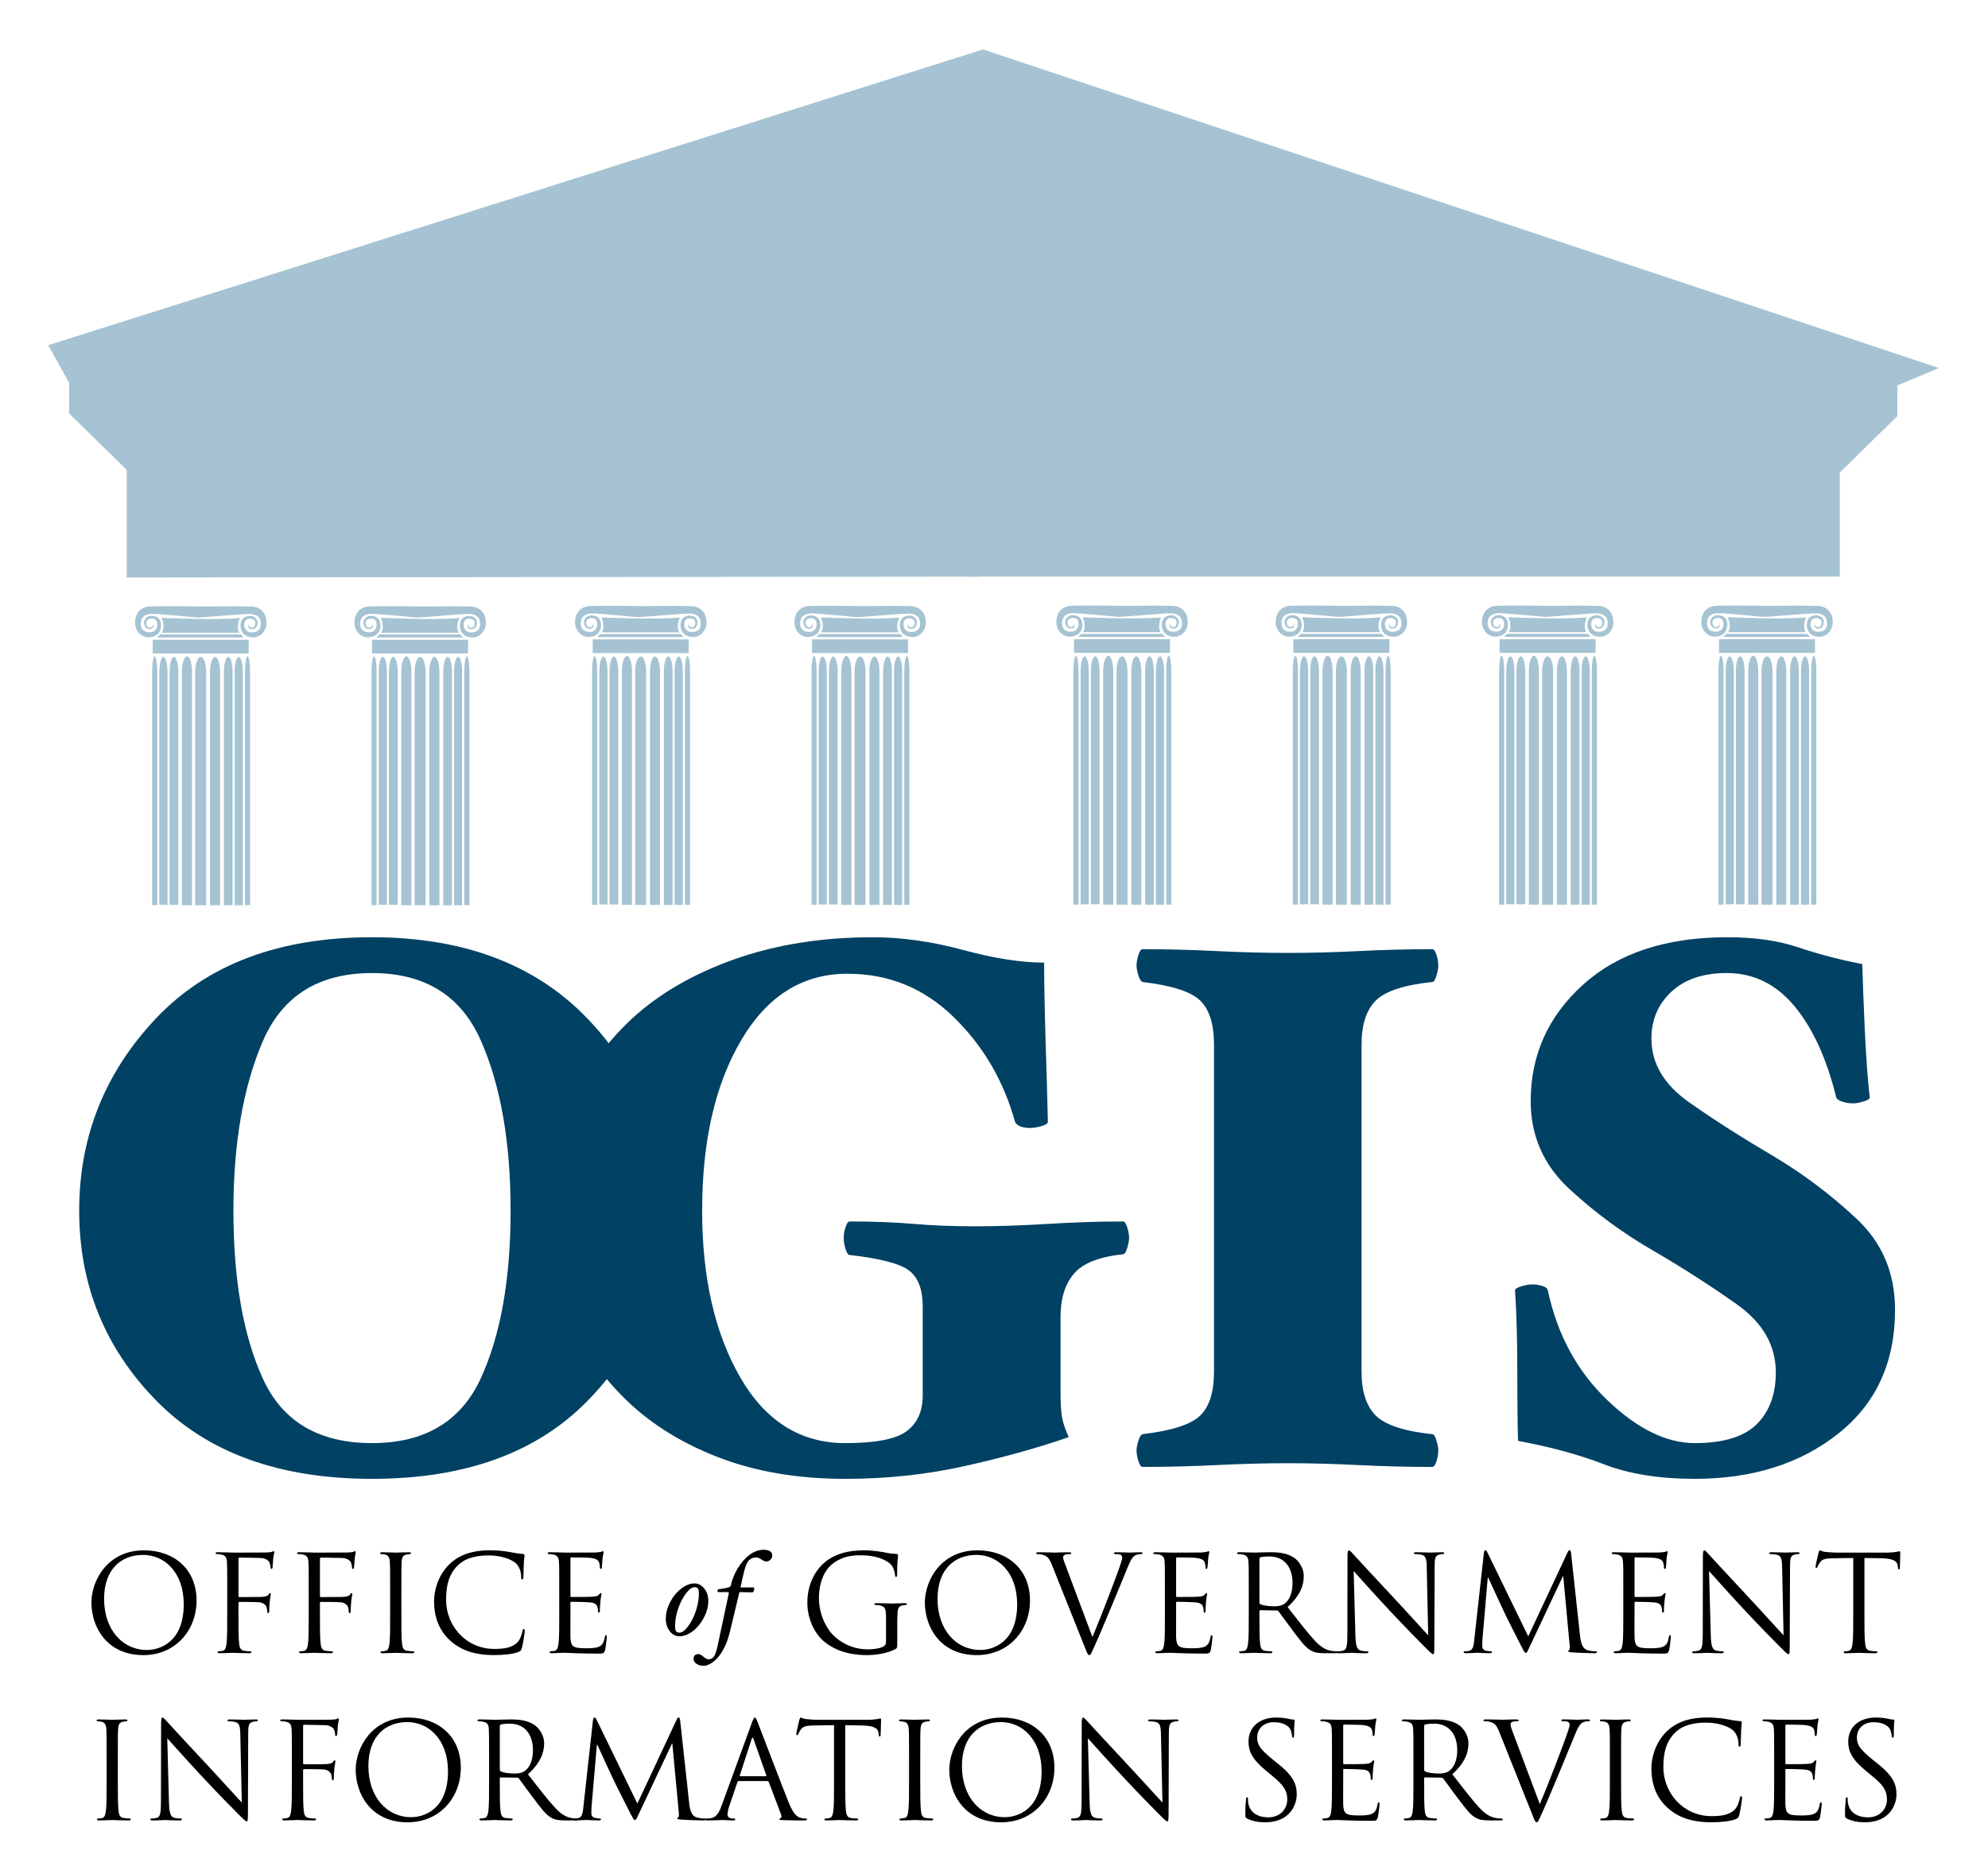 <?xml version="1.0" ?>
<svg viewBox="0 0 410.11 385.88" xmlns="http://www.w3.org/2000/svg" xml:space="preserve">
	<defs>
		<clipPath id="a">
			<path d="M159.71 310.19H452.3V584.6H159.71z"/>
		</clipPath>
	</defs>
	<g clip-path="url(#a)" transform="matrix(1.333 0 0 -1.333 -202.94 789.47)">
		<path fill="#a5c3d2" d="M214.35 452.14v36.25c0 1.125.331 2.257.792 2.257.466 0 .763-1.221.763-2.257v-36.25zm2.06-.01v36.175c0 1.133.361 2.263.87 2.263.504 0 .831-1.222.831-2.263V452.13zm2.28 0v36.175c0 1.133.333 2.263.799 2.263.461 0 .758-1.222.758-2.263V452.13zm2.15 0v36.175c0 1.133.288 2.263.691 2.263s.658-1.222.658-2.263V452.13zm1.67 0v36.175c0 1.133.263 2.263.644 2.263.374 0 .614-1.222.614-2.263V452.13zm1.59.02v36.245c0 1.125.167 2.258.404 2.258.235 0 .384-1.225.384-2.258V452.15zm-10.31.05v36.12c0 1.129-.288 2.254-.69 2.254-.404 0-.664-1.222-.664-2.254V452.2zm-1.67 0v36.117c0 1.132-.263 2.257-.644 2.257-.374 0-.619-1.222-.619-2.257V452.2zm-1.59-.06v36.25c0 1.125-.167 2.257-.404 2.257-.235 0-.384-1.221-.384-2.257v-36.25zm14.15 38.97h-14.857v2.114h14.857zm-14.18 2.47.47.472h12.509l.413-.472zm.68 3.05s7.898-.411 12.157-.032c0 0-.65-1.201-.121-2.289h-11.979s.61.792-.057 2.321"/>
		<path fill="#a5c3d2" d="M216.95 496.67c-.692 0-6.227.603-7.284.571-1.057-.028-1.687-.528-1.687-1.525 0-.836.409-1.338 1.407-1.338 1.001 0 1.235.927 1.13 1.427-.101.5-.379.733-.921.705-.545-.03-.808-.354-.78-.765.029-.41.235-.646.602-.646.37 0 .585.56.455.793-.13.235.458-.998-.455-1.012-.91-.015-.91.794-.938 1.055-.029.267.35 1.029 1.187 1 .836-.03 1.441-.484 1.456-1.397.014-.907-.413-1.813-1.793-1.925-1.201-.1-2.201.922-2.229 2.192-.034 1.303.672 2.511 2.317 2.582 1.648.075 7.533 0 7.533 0zm0 0c.687 0 6.862.582 7.914.553 1.057-.03 1.693-.526 1.693-1.528 0-.833-.415-1.333-1.413-1.333-.995 0-1.23.922-1.131 1.422.102.5.385.735.927.706.543-.028.809-.354.775-.763-.029-.411-.232-.648-.6-.648-.367 0-.587.559-.452.794.13.235-.457-.997.452-1.011.913-.016.913.792.941 1.057.029.262-.356 1.025-1.192.997-.836-.029-1.436-.486-1.45-1.394-.015-.913.407-1.817 1.792-1.929 1.201-.096 2.199.922 2.23 2.191.027 1.302-.673 2.511-2.321 2.586-1.644.071-8.165 0-8.165 0zm31.54-44.47v36.248c0 1.125.331 2.258.794 2.258.459 0 .758-1.22.758-2.258V452.2zm2.05-.01v36.178c0 1.133.366 2.261.872 2.261.509 0 .833-1.22.833-2.261V452.19zm2.29 0v36.178c0 1.133.331 2.261.794 2.261.466 0 .758-1.22.758-2.261V452.19zm2.15 0v36.178c0 1.133.288 2.261.687 2.261.406 0 .666-1.22.666-2.261V452.19zm1.67 0v36.178c0 1.133.271 2.261.644 2.261.381 0 .62-1.22.62-2.261V452.19zm1.59.01v36.247c0 1.125.167 2.257.402 2.257.239 0 .388-1.224.388-2.257V452.2zm-10.31.05v36.121c0 1.128-.285 2.253-.687 2.253-.406 0-.666-1.22-.666-2.253V452.25zm-1.67 0v36.118c0 1.131-.27 2.256-.644 2.256-.381 0-.619-1.22-.619-2.256V452.25zm-1.59-.05v36.248c0 1.125-.171 2.258-.406 2.258s-.388-1.22-.388-2.258V452.2zm14.15 38.97h-14.856v2.114h14.856zm-14.18 2.47.473.468h12.508l.409-.468zm.67 3.05s7.902-.411 12.159-.029c0 0-.645-1.202-.114-2.29h-11.981s.609.794-.064 2.319"/>
		<path fill="#a5c3d2" d="M251.09 496.73c-.694 0-6.222.605-7.279.573-1.057-.028-1.687-.529-1.687-1.525 0-.838.406-1.339 1.406-1.339s1.231.928 1.128 1.426c-.099.502-.384.735-.922.703-.548-.028-.811-.351-.775-.762.028-.411.227-.646.598-.646.366 0 .587.561.452.792-.129.233.462-.998-.452-1.012-.912-.015-.912.792-.94 1.057-.029.263.356 1.028 1.192.998.833-.03 1.435-.484 1.449-1.395.021-.911-.409-1.814-1.79-1.928-1.196-.097-2.204.921-2.232 2.193-.029 1.301.68 2.513 2.321 2.584 1.644.073 7.535 0 7.535 0zm0 0c.69 0 6.862.584 7.919.553 1.058-.03 1.684-.528 1.684-1.526 0-.837-.406-1.334-1.406-1.334s-1.235.922-1.128 1.422c.099.5.377.732.922.703.541-.028.808-.35.779-.763-.032-.411-.238-.644-.601-.644-.371 0-.588.557-.456.793.132.235-.459-1 .456-1.014.907-.014.907.792.936 1.057.032.264-.353 1.029-1.186.997-.836-.029-1.438-.483-1.452-1.394-.021-.909.41-1.815 1.787-1.929 1.203-.096 2.207.924 2.235 2.194.029 1.301-.68 2.51-2.32 2.583-1.645.071-8.165 0-8.165 0zm31.35-44.53v36.248c0 1.125.331 2.258.79 2.258.466 0 .765-1.22.765-2.258V452.2zm2.05-.01v36.178c0 1.133.363 2.261.872 2.261.502 0 .829-1.22.829-2.261V452.19zm2.3 0v36.178c0 1.133.327 2.261.794 2.261.463 0 .758-1.22.758-2.261V452.19zm2.13 0v36.178c0 1.133.288 2.261.691 2.261.405 0 .658-1.22.658-2.261V452.19zm1.68 0v36.178c0 1.133.27 2.261.644 2.261s.62-1.22.62-2.261V452.19zm1.59.01v36.247c0 1.125.167 2.257.402 2.257s.385-1.224.385-2.257V452.2zm-10.31.05v36.121c0 1.128-.288 2.253-.69 2.253-.403 0-.659-1.22-.659-2.253V452.25zm-1.68 0v36.118c0 1.131-.263 2.256-.644 2.256-.374 0-.616-1.22-.616-2.256V452.25zm-1.58-.05v36.248c0 1.125-.164 2.258-.402 2.258-.235 0-.385-1.22-.385-2.258V452.2zm14.15 38.97h-14.856v2.114h14.856zm-14.18 2.47.477.468h12.504l.413-.468zm.68 3.05s7.898-.411 12.155-.029c0 0-.648-1.202-.121-2.29h-11.977s.609.794-.057 2.319"/>
		<path fill="#a5c3d2" d="M285.04 496.73c-.694 0-6.229.605-7.286.573-1.057-.028-1.687-.529-1.687-1.525 0-.838.416-1.339 1.409-1.339 1.001 0 1.235.928 1.129 1.426-.1.502-.378.735-.922.703-.545-.028-.808-.351-.78-.762.029-.411.235-.646.602-.646.37 0 .591.561.455.792-.128.233.46-.998-.455-1.012-.908-.015-.908.792-.936 1.057-.029.263.349 1.028 1.185.998s1.441-.484 1.456-1.395c.014-.911-.413-1.814-1.791-1.928-1.203-.097-2.203.921-2.231 2.193-.032 1.301.673 2.513 2.317 2.584 1.648.073 7.538 0 7.538 0zm0 0c.687 0 6.862.584 7.919.553 1.057-.03 1.687-.528 1.687-1.526 0-.837-.416-1.334-1.409-1.334-1 0-1.235.922-1.135 1.422.106.5.384.732.928.703.542-.028.809-.35.78-.763-.029-.411-.238-.644-.605-.644s-.587.557-.452.793c.128.235-.459-1 .452-1.014s.911.792.94 1.057c.028.264-.349 1.029-1.186.997-.843-.029-1.441-.483-1.455-1.394-.015-.909.405-1.815 1.79-1.929 1.203-.096 2.2.924 2.232 2.194.032 1.301-.673 2.51-2.321 2.583-1.644.071-8.162 0-8.162 0zm37.93-44.5v36.248c0 1.127.331 2.26.794 2.26.462 0 .765-1.224.765-2.26V452.23zm2.06-.01v36.177c0 1.132.36 2.262.869 2.262s.836-1.223.836-2.262V452.22zm2.29 0v36.177c0 1.132.331 2.262.79 2.262.467 0 .762-1.223.762-2.262V452.22zm2.14 0v36.177c0 1.132.288 2.262.691 2.262.402 0 .654-1.223.654-2.262V452.22zm1.67 0v36.177c0 1.132.271 2.262.644 2.262.381 0 .623-1.223.623-2.262V452.22zm1.59.01v36.244c0 1.126.174 2.259.409 2.259s.385-1.225.385-2.259V452.23zm-10.31.05v36.12c0 1.128-.281 2.254-.687 2.254-.402 0-.662-1.223-.662-2.254v-36.12zm-1.67 0v36.115c0 1.133-.267 2.259-.641 2.259-.377 0-.623-1.223-.623-2.259V452.28zm-1.59-.05v36.248c0 1.127-.167 2.26-.402 2.26-.239 0-.385-1.224-.385-2.26V452.23zm14.16 38.97h-14.853v2.114h14.853zm-14.18 2.47.47.47h12.507l.413-.47zm.67 3.05s7.902-.409 12.152-.03c0 0-.645-1.202-.114-2.291h-11.981s.612.794-.057 2.321"/>
		<path fill="#a5c3d2" d="M325.57 496.77c-.687 0-6.222.603-7.279.571-1.061-.028-1.687-.528-1.687-1.525 0-.836.409-1.338 1.402-1.338 1.004 0 1.235.927 1.136 1.427-.1.5-.385.733-.922.703-.545-.028-.808-.352-.779-.763.028-.412.234-.646.594-.646.37 0 .591.558.459.792-.125.236.459-.997-.459-1.011-.908-.015-.908.793-.936 1.055-.029.267.356 1.027 1.192.998.837-.028 1.438-.482 1.456-1.395.014-.908-.413-1.813-1.797-1.927-1.196-.098-2.2.923-2.229 2.194-.028 1.301.673 2.511 2.314 2.582 1.655.075 7.542 0 7.542 0zm0 0c.694 0 6.862.58 7.919.552 1.058-.029 1.688-.525 1.688-1.527 0-.835-.41-1.335-1.41-1.335s-1.235.923-1.128 1.424c.099.498.381.735.922.706.544-.03.808-.354.779-.765-.028-.411-.235-.646-.601-.646-.371 0-.588.557-.456.794.135.235-.456-.999.456-1.013.914-.014.914.794.943 1.057.028.262-.356 1.027-1.193.997-.836-.029-1.441-.484-1.452-1.394-.017-.913.409-1.815 1.787-1.929 1.203-.096 2.203.924 2.232 2.193.032 1.301-.673 2.509-2.317 2.584-1.645.073-8.162 0-8.162 0zm31.35-44.54v36.248c0 1.127.332 2.26.798 2.26.463 0 .758-1.224.758-2.26V452.23zm2.06-.01v36.177c0 1.132.359 2.262.869 2.262.505 0 .837-1.223.837-2.262V452.22zm2.29 0v36.177c0 1.132.324 2.262.791 2.262.465 0 .762-1.223.762-2.262V452.22zm2.14 0v36.177c0 1.132.288 2.262.694 2.262.401 0 .658-1.223.658-2.262V452.22zm1.68 0v36.177c0 1.132.266 2.262.64 2.262.377 0 .623-1.223.623-2.262V452.22zm1.58.01v36.244c0 1.126.168 2.259.403 2.259.24 0 .39-1.225.39-2.259V452.23zm-10.31.05v36.12c0 1.128-.29 2.254-.691 2.254-.399 0-.659-1.223-.659-2.254v-36.12zm-1.67 0v36.115c0 1.133-.272 2.259-.652 2.259-.374 0-.616-1.223-.616-2.259V452.28zm-1.58-.05v36.248c0 1.127-.166 2.26-.401 2.26-.239 0-.392-1.224-.392-2.26V452.23zm14.15 38.97h-14.856v2.114h14.856zm-14.18 2.47.47.47h12.503l.414-.47zm.67 3.05s7.898-.409 12.155-.03c0 0-.649-1.202-.115-2.291h-11.984s.613.794-.056 2.321"/>
		<path fill="#a5c3d2" d="M359.52 496.77c-.691 0-6.225.603-7.279.571-1.06-.028-1.691-.528-1.691-1.525 0-.836.41-1.338 1.407-1.338.999 0 1.234.927 1.132 1.427-.097.5-.381.733-.926.703-.541-.028-.805-.352-.776-.763.029-.412.235-.646.598-.646.369 0 .588.558.459.792-.131.236.455-.997-.459-1.011-.908-.015-.908.793-.935 1.055-.03.267.351 1.027 1.191.998.837-.028 1.438-.482 1.453-1.395.014-.908-.414-1.813-1.795-1.927-1.199-.098-2.2.923-2.227 2.194-.029 1.301.672 2.511 2.313 2.582 1.651.075 7.535 0 7.535 0zm0 0c.687 0 6.863.58 7.92.552 1.057-.029 1.686-.525 1.686-1.527 0-.835-.412-1.335-1.409-1.335s-1.236.923-1.132 1.424c.104.498.385.735.926.706.545-.03.807-.354.776-.765-.029-.411-.231-.646-.599-.646-.37 0-.591.557-.456.794.13.235-.455-.999.456-1.013.907-.014.907.794.94 1.057.029.262-.352 1.027-1.188.997-.84-.029-1.442-.484-1.452-1.394-.019-.913.408-1.815 1.789-1.929 1.199-.096 2.2.924 2.229 2.193.031 1.301-.673 2.509-2.318 2.584-1.64.073-8.168 0-8.168 0zm29.32-44.54v36.248c0 1.127.33 2.26.796 2.26.463 0 .758-1.224.758-2.26V452.23zm2.06-.01v36.177c0 1.132.359 2.262.867 2.262.507 0 .837-1.223.837-2.262V452.22zm2.29 0v36.177c0 1.132.33 2.262.789 2.262.467 0 .762-1.223.762-2.262V452.22zm2.14 0v36.177c0 1.132.288 2.262.692 2.262.403 0 .66-1.223.66-2.262V452.22zm1.68 0v36.177c0 1.132.268 2.262.645 2.262.374 0 .62-1.223.62-2.262V452.22zm1.58.01v36.244c0 1.126.166 2.259.408 2.259.235 0 .385-1.225.385-2.259V452.23zm-10.31.05v36.12c0 1.128-.281 2.254-.687 2.254-.401 0-.662-1.223-.662-2.254v-36.12zm-1.67 0v36.115c0 1.133-.27 2.259-.643 2.259-.378 0-.62-1.223-.62-2.259V452.28zm-1.58-.05v36.248c0 1.127-.168 2.26-.403 2.26s-.384-1.224-.384-2.26V452.23zm14.15 38.97h-14.854v2.114h14.854zM385 493.67l.47.47h12.509l.408-.47zm.67 3.05s7.898-.409 12.155-.03c0 0-.641-1.202-.115-2.291h-11.984s.616.794-.056 2.321"/>
		<path fill="#a5c3d2" d="M391.44 496.77c-.687 0-6.221.603-7.28.571-1.061-.028-1.69-.528-1.69-1.525 0-.836.412-1.338 1.405-1.338 1.001 0 1.236.927 1.132 1.427-.095.5-.381.733-.924.703-.537-.028-.805-.352-.776-.763.027-.412.239-.646.601-.646.366 0 .591.558.456.792-.126.236.455-.997-.456-1.011-.911-.015-.911.793-.94 1.055-.027.267.353 1.027 1.192.998.836-.028 1.439-.482 1.452-1.395.015-.908-.408-1.813-1.793-1.927-1.196-.098-2.2.923-2.229 2.194-.027 1.301.673 2.511 2.318 2.582 1.648.075 7.539 0 7.539 0zm0 0c.687 0 6.861.58 7.918.552 1.059-.029 1.688-.525 1.688-1.527 0-.835-.412-1.335-1.409-1.335s-1.236.923-1.128 1.424c.102.498.381.735.92.706.545-.03.809-.354.78-.765-.027-.411-.235-.646-.601-.646-.37 0-.591.557-.456.794.135.235-.455-.999.456-1.013.907-.014.907.794.94 1.057.028.262-.353 1.027-1.19.997-.836-.029-1.441-.484-1.45-1.394-.019-.913.408-1.815 1.789-1.929 1.199-.096 2.2.924 2.229 2.193.031 1.301-.674 2.509-2.318 2.584-1.64.073-8.161 0-8.161 0zm31.35-44.54v36.248c0 1.127.33 2.26.796 2.26.463 0 .758-1.224.758-2.26V452.23zm2.06-.01v36.177c0 1.132.359 2.262.864 2.262.51 0 .836-1.223.836-2.262V452.22zm2.29 0v36.177c0 1.132.326 2.262.793 2.262.459 0 .758-1.223.758-2.262V452.22zm2.14 0v36.177c0 1.132.288 2.262.691 2.262.402 0 .658-1.223.658-2.262V452.22zm1.68 0v36.177c0 1.132.264 2.262.638 2.262.381 0 .619-1.223.619-2.262V452.22zm1.58.01v36.244c0 1.126.168 2.259.406 2.259.235 0 .389-1.225.389-2.259V452.23zm-10.31.05v36.12c0 1.128-.288 2.254-.691 2.254-.397 0-.658-1.223-.658-2.254v-36.12zm-1.66 0v36.115c0 1.133-.27 2.259-.651 2.259-.373 0-.612-1.223-.612-2.259V452.28zm-1.59-.05v36.248c0 1.127-.168 2.26-.403 2.26-.24 0-.39-1.224-.39-2.26V452.23zm14.15 38.97h-14.854v2.114h14.854zm-14.18 2.47.467.47h12.506l.414-.47zm.67 3.05s7.898-.409 12.159-.03c0 0-.651-1.202-.117-2.291h-11.984s.613.794-.058 2.321"/>
		<path fill="#a5c3d2" d="M425.39 496.77c-.689 0-6.225.603-7.279.571-1.06-.028-1.689-.528-1.689-1.525 0-.836.408-1.338 1.409-1.338.997 0 1.232.927 1.128 1.427-.095.5-.381.733-.922.703-.543-.028-.808-.352-.778-.763.027-.412.235-.646.601-.646.37 0 .583.558.456.792-.132.236.455-.997-.456-1.011-.911-.015-.911.793-.94 1.055-.028.267.353 1.027 1.191.998.837-.028 1.433-.482 1.453-1.395.014-.908-.412-1.813-1.793-1.927-1.199-.098-2.204.923-2.233 2.194-.031 1.301.676 2.511 2.322 2.582 1.647.075 7.53 0 7.53 0zm0 0c.689 0 6.863.58 7.92.552 1.053-.029 1.687-.525 1.687-1.527 0-.835-.411-1.335-1.412-1.335-.993 0-1.228.923-1.128 1.424.106.498.381.735.924.706.545-.03.809-.354.776-.765-.027-.411-.231-.646-.601-.646-.366 0-.587.557-.452.794.131.235-.456-.999.452-1.013.915-.014.915.794.944 1.057.027.262-.354 1.027-1.19.997-.84-.029-1.442-.484-1.456-1.394-.013-.913.414-1.815 1.788-1.929 1.206-.096 2.207.924 2.234 2.193.029 1.301-.676 2.509-2.32 2.584-1.644.073-8.166 0-8.166 0zM180.4 452.14v36.25c0 1.125.333 2.257.799 2.257.461 0 .758-1.221.758-2.257v-36.25zm2.05-.01v36.175c0 1.133.359 2.263.87 2.263.509 0 .831-1.222.831-2.263V452.13zm2.3 0v36.175c0 1.133.331 2.263.792 2.263.463 0 .76-1.222.76-2.263V452.13zm2.14 0v36.175c0 1.133.283 2.263.687 2.263s.658-1.222.658-2.263V452.13zm1.67 0v36.175c0 1.133.269 2.263.643 2.263.375 0 .621-1.222.621-2.263V452.13zm1.59.02v36.245c0 1.125.167 2.258.402 2.258.237 0 .39-1.225.39-2.258V452.15zm-10.31.05v36.12c0 1.129-.283 2.254-.687 2.254s-.664-1.222-.664-2.254V452.2zm-1.67 0v36.117c0 1.132-.27 2.257-.644 2.257-.381 0-.621-1.222-.621-2.257V452.2zm-1.59-.06v36.25c0 1.125-.169 2.257-.404 2.257-.24 0-.39-1.221-.39-2.257v-36.25z"/>
		<g fill="#a5c3d2">
			<path d="M304.36 584.6 159.7 538.822l3.239-5.816v-4.757l8.909-8.722v-16.663l132.03.137z"/>
			<path d="m304.36 584.6 147.93-49.313-6.417-2.694v-4.755l-8.906-8.722v-16.115h-134.56z"/>
		</g>
		<path fill="#004164" d="M231.26 404.86c0 10.61-1.534 19.395-4.609 26.342-3.075 6.962-8.686 10.436-16.837 10.436-8.225 0-13.856-3.507-16.894-10.542-3.031-7.044-4.554-15.779-4.554-26.236 0-10.685 1.523-19.354 4.554-25.998 3.038-6.657 8.669-9.981 16.894-9.981 8.151 0 13.762 3.349 16.837 10.032 3.075 6.695 4.609 15.339 4.609 25.947m23.755 0c0-11.532-3.933-21.335-11.814-29.408-7.887-8.071-19.004-12.102-33.387-12.102-14.371 0-25.518 4.051-33.438 12.162-7.917 8.11-11.877 17.889-11.877 29.348 0 11.452 3.96 21.368 11.877 29.754 7.92 8.375 19.067 12.566 33.438 12.566 14.065 0 25.123-4.134 33.156-12.393 8.03-8.27 12.045-18.245 12.045-29.927"/>
		<path fill="#004164" d="M326.98 400.65c0-.388-.096-.908-.288-1.558-.196-.652-.402-.979-.634-.979-3.691-.39-6.229-1.385-7.606-2.999-1.388-1.624-2.082-3.855-2.082-6.707v-11.659c0-1.93.096-3.315.288-4.164.192-.848.52-1.768.982-2.772-4.613-1.616-9.919-3.096-15.917-4.447-5.994-1.35-12.222-2.017-18.679-2.017-7.453 0-14.106 1.154-19.946 3.459-5.845 2.302-10.689 5.421-14.533 9.336-3.766 3.769-6.61 8.15-8.532 13.152-1.918 4.988-2.89 10.181-2.89 15.563 0 5.766 1.064 11.13 3.179 16.088 2.114 4.958 5.324 9.471 9.628 13.55 4.228 3.912 9.553 7.011 15.974 9.283 6.413 2.267 13.543 3.399 21.391 3.399 4.453 0 9.108-.653 13.949-1.961 4.844-1.308 9.034-1.966 12.568-1.966 0-3.147.078-7.208.228-12.157.163-4.958.27-9.133.349-12.511 0-.232-.324-.447-.979-.636-.655-.192-1.25-.288-1.787-.288-.534 0-1.018.073-1.442.221-.42.16-.711.39-.865.703-1.769 6.38-4.94 11.795-9.514 16.25-4.57 4.463-10.047 6.698-16.433 6.698-6.919 0-12.397-3.425-16.433-10.274-4.036-6.837-6.051-15.635-6.051-26.399 0-10.379 1.961-18.964 5.877-25.772 3.922-6.801 9.346-10.207 16.262-10.207 4.688 0 7.859.614 9.514 1.85 1.652 1.233 2.484 3.079 2.484 5.545v13.752c0 2.613-.697 4.47-2.082 5.541-1.384 1.079-4.46 1.892-9.222 2.431-.235 0-.445.307-.637.921-.192.616-.288 1.193-.288 1.731 0 .534.096 1.095.288 1.673.192.576.402.864.637.864 3.769 0 7.076-.13 9.913-.375 2.851-.25 5.997-.374 9.457-.374 3.538 0 7.303.124 11.301.374 4 .245 7.876.375 11.649.375.232 0 .438-.308.634-.924.192-.62.288-1.152.288-1.613m47.85-32.92c0-.539-.095-1.095-.288-1.673-.184-.581-.403-.864-.632-.864-3.767 0-7.554.095-11.355.283-3.809.191-7.485.293-11.017.293-3.533 0-7.222-.102-11.065-.293-3.851-.188-7.653-.283-11.418-.283-.235 0-.442.303-.641.917-.192.614-.281 1.153-.281 1.62 0 .385.089.88.281 1.493.199.621.406.962.641 1.038 4.534.54 7.513 1.5 8.937 2.889 1.417 1.379 2.129 3.646 2.129 6.799v50.615c0 3.157-.712 5.421-2.129 6.806-1.424 1.393-4.403 2.349-8.937 2.883-.235.082-.442.427-.641 1.037-.192.62-.281 1.114-.281 1.499 0 .461.089 1.005.281 1.623.199.612.406.918.641.918 3.765 0 7.567-.096 11.418-.288 3.843-.192 7.532-.289 11.065-.289 3.532 0 7.208.097 11.017.289 3.801.192 7.588.288 11.355.288.229 0 .448-.288.632-.863.193-.578.288-1.136.288-1.678 0-.385-.095-.899-.288-1.557-.184-.648-.403-.979-.632-.979-4.383-.452-7.304-1.419-8.764-2.883-1.456-1.456-2.192-3.73-2.192-6.806v-50.615c0-3.074.736-5.343 2.192-6.799 1.46-1.466 4.381-2.422 8.764-2.889.229 0 .448-.326.632-.975.193-.659.288-1.171.288-1.556m51.89 45.55c4.53-2.696 8.809-5.905 12.795-9.63 4.005-3.728 6.001-8.437 6.001-14.121 0-8.155-2.936-14.555-8.815-19.201-5.881-4.658-13.287-6.977-22.2-6.977-5.463 0-10.134.748-14.014 2.243-3.885 1.503-8.324 2.712-13.318 3.632-.074 2.768-.115 6.458-.115 11.078 0 4.612-.116 8.682-.344 12.219 0 .23.321.441.975.632.652.19 1.214.29 1.677.29.537 0 1.06-.076 1.552-.23.505-.158.793-.384.868-.692 1.456-6.843 4.525-12.494 9.166-16.954 4.647-4.457 9.172-6.688 13.553-6.688 4.452 0 7.663.984 9.624 2.94 1.961 1.961 2.939 4.632 2.939 8.016 0 4.155-1.995 7.649-5.995 10.497-3.998 2.836-8.297 5.606-12.913 8.299-4.689 2.692-9.036 5.882-13.028 9.573-3.997 3.69-5.998 8.226-5.998 13.608 0 7.15 2.705 13.16 8.13 18.047 5.418 4.878 12.86 7.32 22.309 7.32 4.228 0 7.88-.522 10.956-1.559 3.074-1.038 6.382-1.906 9.919-2.599.071-2.767.208-6.227.399-10.37.197-4.16.445-7.577.755-10.263 0-.231-.328-.447-.982-.633-.651-.198-1.178-.289-1.557-.289-.536 0-1.077.072-1.614.23-.538.149-.892.384-1.035.692-1.464 5.987-3.618 10.701-6.463 14.127-2.846 3.417-6.334 5.122-10.487 5.122-3.618 0-6.464-.956-8.533-2.872-2.079-1.928-3.114-4.35-3.114-7.276 0-3.838 1.941-7.126 5.819-9.85 3.88-2.734 8.251-5.517 13.088-8.361"/>
		<path d="M174.97 336.86c1.865 0 5.709 1.072 5.709 7.091 0 4.958-3.022 7.626-6.286 7.626-3.454 0-6.04-2.278-6.04-6.804 0-4.819 2.899-7.913 6.617-7.913m-.432 15.424c4.651 0 8.125-2.943 8.125-7.756 0-4.632-3.267-8.463-8.25-8.463-5.665 0-8.024 4.407-8.024 8.132 0 3.344 2.441 8.087 8.149 8.087M187.41 346c0 3.226 0 3.801-.039 4.465-.043.701-.207 1.028-.888 1.172-.169.047-.52.067-.707.067-.082 0-.163.04-.163.126 0 .12.101.162.331.162.927 0 2.235-.057 2.335-.057.414 0 4.612 0 5.089.015.388.024.721.024.908.086.124.043.206.12.288.12.087 0 .125-.077.125-.182 0-.144-.105-.394-.167-.977-.02-.206-.059-1.11-.102-1.36-.02-.104-.062-.231-.164-.231-.105 0-.144.107-.144.251 0 .165-.062.518-.187.79-.124.262-.601.637-1.408.657l-3.185.062c-.121 0-.183-.062-.183-.226v-5.709c0-.124.019-.181.144-.181l2.648.015c.351 0 .639 0 .927.022.5.044.769.107.951.37.081.106.144.208.231.208.082 0 .101-.062.101-.168 0-.12-.101-.472-.163-1.154-.043-.413-.088-1.241-.088-1.39 0-.18 0-.386-.144-.386-.1 0-.144.083-.144.186-.018.2-.037.495-.124.743-.102.29-.433.66-1.072.745-.52.059-2.773.059-3.123.059-.105 0-.144-.044-.144-.188v-1.759c0-1.981 0-3.613.101-4.483.063-.601.187-1.057.806-1.139.289-.038.746-.076.933-.076.124 0 .164-.068.164-.13 0-.101-.102-.169-.331-.169-1.136 0-2.442.068-2.543.068-.1 0-1.408-.068-2.027-.068-.227 0-.332.049-.332.169 0 .062.043.13.168.13.187 0 .432.038.619.076.415.082.52.538.601 1.139.102.87.102 2.502.102 4.483zm12.61 0c0 3.226 0 3.801-.043 4.465-.037.701-.206 1.028-.888 1.172-.163.047-.514.067-.703.067-.08 0-.167.04-.167.126 0 .12.105.162.331.162.933 0 2.235-.057 2.34-.057.413 0 4.608 0 5.085.015.393.024.724.024.907.086.125.043.212.12.294.12s.119-.077.119-.182c0-.144-.099-.394-.164-.977-.017-.206-.062-1.11-.099-1.36-.025-.104-.062-.231-.169-.231-.1 0-.144.107-.144.251 0 .165-.063.518-.187.79-.125.262-.602.637-1.403.657l-3.187.062c-.125 0-.187-.062-.187-.226v-5.709c0-.124.02-.181.144-.181l2.648.015c.351 0 .645 0 .933.022.495.044.763.107.95.37.082.106.144.208.226.208s.107-.062.107-.168c0-.12-.107-.472-.169-1.154-.039-.413-.082-1.241-.082-1.39 0-.18 0-.386-.144-.386-.105 0-.144.083-.144.186-.023.2-.043.495-.125.743-.101.29-.432.66-1.076.745-.515.059-2.773.059-3.124.059-.101 0-.144-.044-.144-.188v-1.759c0-1.981 0-3.613.107-4.483.062-.601.187-1.057.806-1.139.288-.038.746-.076.927-.076.125 0 .169-.068.169-.13 0-.101-.106-.169-.333-.169-1.137 0-2.439.068-2.541.068-.105 0-1.407-.068-2.027-.068-.231 0-.333.049-.333.169 0 .062.045.13.164.13.189 0 .438.038.621.076.413.082.518.538.6 1.139.105.87.105 2.502.105 4.483zm14.34-3.65c0-1.981 0-3.614.101-4.483.063-.601.187-1.057.807-1.139.288-.038.745-.077.932-.077.125 0 .164-.067.164-.129 0-.102-.102-.169-.331-.169-1.136 0-2.442.067-2.543.067-.1 0-1.408-.067-2.027-.067-.226 0-.331.049-.331.169 0 .062.042.129.167.129.187 0 .432.039.619.077.415.082.52.538.602 1.139.101.869.101 2.502.101 4.483v3.647c0 3.225 0 3.801-.039 4.464-.043.702-.249 1.054-.706 1.158-.226.062-.495.082-.639.082-.082 0-.169.04-.169.125 0 .121.106.162.332.162.682 0 1.99-.056 2.09-.056.101 0 1.407.056 2.028.056.226 0 .332-.041.332-.162 0-.085-.088-.125-.169-.125-.145 0-.269-.02-.518-.068-.558-.097-.721-.446-.764-1.172-.039-.663-.039-1.239-.039-4.464zm7.56-4.04c-2.004 1.797-2.504 4.151-2.504 6.118 0 1.383.475 3.805 2.315 5.645 1.241 1.24 3.124 2.216 6.312 2.216.826 0 1.982-.063 2.997-.251.783-.144 1.445-.27 2.11-.312.225-.02.267-.102.267-.231 0-.159-.06-.408-.106-1.154-.043-.681-.043-1.82-.061-2.134-.018-.306-.064-.432-.189-.432-.142 0-.163.144-.163.432 0 .809-.331 1.659-.869 2.114-.719.622-2.317 1.174-4.132 1.174-2.754 0-4.032-.798-4.756-1.504-1.509-1.447-1.86-3.291-1.86-5.396 0-3.949 3.036-7.572 7.463-7.572 1.552 0 2.773.192 3.598 1.037.431.452.702 1.365.762 1.739.046.222.082.308.207.308.106 0 .145-.148.145-.308 0-.144-.249-1.945-.451-2.646-.125-.396-.168-.438-.538-.602-.833-.337-2.402-.481-3.723-.481-3.105 0-5.19.769-6.824 2.24m16.87 7.69c0 3.226 0 3.801-.043 4.465-.042.701-.206 1.028-.89 1.172-.163.047-.519.067-.701.067-.082 0-.167.04-.167.126 0 .12.107.162.331.162.932 0 2.235-.057 2.335-.057.146 0 4.264 0 4.737.015.395.024.723.062.89.106.1.023.182.1.288.1.064 0 .082-.077.082-.182 0-.144-.099-.394-.164-.977-.024-.206-.064-1.11-.106-1.36-.018-.104-.061-.231-.143-.231-.124 0-.163.107-.163.271 0 .145-.025.498-.125.744-.146.332-.352.576-1.47.707-.352.038-2.605.062-2.83.062-.081 0-.128-.062-.128-.206v-5.709c0-.144.022-.21.128-.21.267 0 2.809 0 3.286.042.494.044.786.087.971.293.143.163.228.265.31.265.064 0 .103-.039.103-.168 0-.12-.103-.472-.163-1.154-.043-.413-.082-1.182-.082-1.326 0-.162 0-.388-.146-.388-.103 0-.143.082-.143.18 0 .208 0 .419-.085.687-.082.29-.271.642-1.071.722-.563.063-2.609.105-2.962.105-.099 0-.146-.067-.146-.144v-1.826c0-.699-.017-3.094 0-3.531.064-1.427.371-1.697 2.399-1.697.538 0 1.445 0 1.986.232.538.225.787.639.933 1.49.043.221.082.308.185.308.125 0 .125-.164.125-.308 0-.169-.168-1.578-.267-2.01-.146-.538-.314-.538-1.122-.538-3.117 0-4.506.125-5.107.125-.039 0-.388-.019-.826-.019-.413-.023-.89-.049-1.196-.049-.231 0-.331.049-.331.169 0 .062.036.13.164.13.185 0 .43.038.619.076.413.082.516.538.598 1.139.107.87.107 2.502.107 4.483zm21.61-.41c0 .381-.046.638-.142.778-.104.144-.274.213-.531.213-.395 0-.84-.328-1.331-.978-.495-.647-.897-1.442-1.21-2.367-.313-.932-.47-1.821-.47-2.681 0-.39.05-.658.153-.795.1-.144.278-.215.538-.215.388 0 .832.323 1.32.97.491.645.89 1.438 1.203 2.369.313.933.47 1.837.47 2.706m1.456-1.154c0-.851-.224-1.696-.669-2.554-.442-.851-1.011-1.553-1.712-2.093-.709-.537-1.399-.805-2.086-.805-.577 0-1.072.248-1.488.769-.413.518-.619 1.166-.619 1.941 0 .84.217 1.691.658 2.546.442.86 1.011 1.556 1.712 2.105.701.548 1.392.816 2.075.816.577 0 1.075-.261 1.495-.778.424-.52.634-1.167.634-1.947m9.894 7.044c0-.251-.092-.461-.267-.643-.185-.188-.402-.281-.658-.281-.203 0-.452.108-.748.314-.295.206-.552.311-.758.311-.388 0-.705-.085-.957-.259-.249-.173-.456-.457-.627-.849-.174-.399-.395-1.226-.672-2.496-.093-.447-.171-.791-.225-1.032h1.961c.068 0 .111-.02.132-.053.018-.034.029-.111.029-.229 0-.117-.029-.226-.093-.328-.06-.102-.124-.154-.192-.154l-1.997.039-1.466-6.092c-.257-1.072-.591-2.001-1.025-2.783-.427-.793-.922-1.409-1.481-1.861-.555-.446-1.093-.672-1.609-.672-.416 0-.779.105-1.075.319-.299.206-.448.45-.448.723 0 .51.249.766.761.766.21 0 .47-.135.769-.4.303-.264.559-.399.773-.399.37 0 .658.144.865.432.202.294.402.919.605 1.874l1.68 7.88v.06c0 .104-.057.153-.175.153h-1.42c-.103 0-.157.076-.157.231 0 .095.068.162.196.212 1.217.144 1.837.326 1.862.546.181.899.544 1.797 1.089 2.701.548.898 1.167 1.6 1.858 2.103.687.501 1.395.755 2.114.755.904 0 1.356-.303 1.356-.888m17.61-9.85c0 1.671-.1 1.903-.929 2.129-.167.042-.516.062-.701.062-.086 0-.167.041-.167.129 0 .12.106.158.331.158.932 0 2.235-.061 2.335-.061.106 0 1.409.061 2.028.061.225 0 .331-.038.331-.158 0-.088-.085-.129-.163-.129-.15 0-.274-.02-.52-.062-.555-.103-.723-.458-.762-1.179-.042-.662-.042-1.278-.042-2.145v-2.324c0-.928-.022-.964-.271-1.108-1.328-.707-3.186-.938-4.381-.938-1.574 0-4.51.211-6.806 2.216-1.26 1.095-2.459 3.309-2.459 5.895 0 3.306 1.608 5.642 3.456 6.805 1.858 1.157 3.904 1.303 5.495 1.303 1.303 0 2.773-.276 3.168-.352.431-.106 1.153-.191 1.669-.212.21-.02.253-.102.253-.184 0-.291-.146-.867-.146-2.939 0-.328-.043-.432-.185-.432-.107 0-.128.124-.146.312-.018.288-.124.863-.438 1.365-.512.781-2.189 1.673-4.858 1.673-1.303 0-2.855-.126-4.424-1.365-1.196-.954-2.047-2.831-2.047-5.252 0-2.913 1.47-5.027 2.189-5.73 1.641-1.589 3.52-2.214 5.421-2.214.747 0 1.819.131 2.36.437.263.144.409.37.409.72zm14.59-4.77c1.862 0 5.706 1.072 5.706 7.091 0 4.958-3.015 7.626-6.283 7.626-3.452 0-6.04-2.278-6.04-6.804 0-4.819 2.898-7.913 6.617-7.913m-.434 15.424c4.652 0 8.126-2.943 8.126-7.756 0-4.632-3.268-8.463-8.247-8.463-5.663 0-8.023 4.407-8.023 8.132 0 3.344 2.435 8.087 8.144 8.087M321.3 338.88c1.203 2.77 3.969 9.987 4.424 11.475.107.314.185.602.185.784 0 .168-.06.375-.266.479-.25.082-.563.082-.787.082-.125 0-.224.02-.224.126 0 .12.124.162.448.162.829 0 1.78-.056 2.029-.056.124 0 1.014.056 1.616.056.224 0 .349-.042.349-.144 0-.104-.082-.144-.249-.144-.143 0-.602 0-.99-.247-.271-.185-.58-.54-1.139-1.943-.224-.576-1.264-3.067-2.317-5.608-1.257-3.012-2.189-5.246-2.666-6.261-.577-1.239-.662-1.577-.869-1.577-.245 0-.352.288-.743 1.289l-5.065 12.674c-.459 1.159-.766 1.385-1.492 1.591-.306.082-.658.082-.783.082-.124 0-.163.062-.163.144 0 .126.203.144.533.144.993 0 2.172-.056 2.421-.056.206 0 1.139.056 1.922.056.37 0 .559-.042.559-.144 0-.104-.064-.144-.207-.144-.224 0-.601-.02-.786-.104-.228-.107-.271-.266-.271-.41 0-.273.249-.913.562-1.718zm11.22 7.12c0 3.226 0 3.801-.043 4.465-.039.701-.203 1.028-.889 1.172-.164.047-.513.067-.702.067-.082 0-.163.04-.163.126 0 .12.103.162.327.162.933 0 2.235-.057 2.342-.057.142 0 4.257 0 4.73.015.395.024.727.062.89.106.1.023.189.1.288.1.065 0 .086-.077.086-.182 0-.144-.103-.394-.167-.977-.018-.206-.061-1.11-.107-1.36-.018-.104-.057-.231-.142-.231-.121 0-.164.107-.164.271 0 .145-.018.498-.125.744-.146.332-.352.576-1.466.707-.349.038-2.602.062-2.833.062-.082 0-.125-.062-.125-.206v-5.709c0-.144.021-.21.125-.21.267 0 2.808 0 3.285.042.502.044.79.087.971.293.15.163.232.265.314.265.06 0 .103-.039.103-.168 0-.12-.103-.472-.164-1.154-.042-.413-.085-1.182-.085-1.326 0-.162 0-.388-.143-.388-.103 0-.146.082-.146.18 0 .208 0 .419-.081.687-.086.29-.267.642-1.075.722-.559.063-2.606.105-2.962.105-.099 0-.142-.067-.142-.144v-1.826c0-.699-.021-3.094 0-3.531.068-1.427.374-1.697 2.403-1.697.53 0 1.445 0 1.978.232.542.225.787.639.933 1.49.043.221.085.308.185.308.125 0 .125-.164.125-.308 0-.169-.168-1.578-.267-2.01-.146-.538-.314-.538-1.122-.538-3.117 0-4.502.125-5.1.125-.046 0-.395-.019-.829-.019-.417-.023-.887-.049-1.2-.049-.228 0-.331.049-.331.169 0 .062.043.13.168.13.181 0 .434.038.619.076.413.082.516.538.601 1.139.1.87.1 2.502.1 4.483zm14.63-1.8c0-.102.042-.188.146-.246.306-.191 1.255-.335 2.17-.335.496 0 1.075.062 1.546.393.727.494 1.263 1.615 1.263 3.186 0 2.586-1.364 4.137-3.576 4.137-.62 0-1.179-.062-1.385-.13-.1-.038-.164-.12-.164-.244zm-1.651 1.801c0 3.225 0 3.801-.047 4.464-.042.702-.206 1.028-.886 1.172-.171.047-.516.067-.702.067-.089 0-.171.041-.171.126 0 .121.104.162.335.162.93 0 2.233-.056 2.335-.056.228 0 1.802.056 2.438.056 1.303 0 2.688-.124 3.787-.907.518-.376 1.425-1.389 1.425-2.812 0-1.525-.641-3.063-2.5-4.776 1.695-2.171 3.101-4.011 4.301-5.294 1.113-1.181 2.002-1.404 2.524-1.489.393-.059.683-.059.807-.059.1 0 .186-.067.186-.129 0-.12-.126-.169-.5-.169h-1.47c-1.152 0-1.673.107-2.209.399-.891.477-1.616 1.489-2.795 3.041-.868 1.136-1.839 2.519-2.253 3.058-.082.086-.142.124-.266.124l-2.542.038c-.104 0-.146-.064-.146-.162v-.501c0-1.981 0-3.614.1-4.483.064-.601.188-1.057.808-1.139.287-.038.743-.077.933-.077.124 0 .164-.067.164-.129 0-.102-.101-.169-.332-.169-1.135 0-2.438.067-2.542.067-.02 0-1.323-.067-1.943-.067-.231 0-.332.049-.332.169 0 .062.044.129.164.129.19 0 .434.039.62.077.414.082.519.538.601 1.139.108.869.108 2.502.108 4.483z"/>
		<path d="M362 339.17c.044-1.695.25-2.227.809-2.396.394-.106.846-.121 1.032-.121.103 0 .171-.043.171-.129 0-.12-.129-.17-.377-.17-1.179 0-2.005.068-2.189.068-.19 0-1.055-.068-1.986-.068-.208 0-.332.026-.332.17 0 .086.06.129.168.129.164 0 .534.015.847.121.512.144.62.745.62 2.627l.016 11.846c0 .807.066 1.039.231 1.039.164 0 .518-.458.724-.666.31-.349 3.391-3.679 6.577-7.09 2.046-2.191 4.297-4.718 4.958-5.396l-.224 10.502c-.022 1.347-.164 1.799-.809 1.963-.37.083-.845.103-1.013.103-.146 0-.164.062-.164.144 0 .126.164.144.414.144.931 0 1.92-.056 2.152-.056.224 0 .907.056 1.755.056.224 0 .373-.018.373-.144 0-.082-.082-.144-.227-.144-.102 0-.25 0-.498-.067-.683-.144-.765-.59-.765-1.835l-.044-12.119c0-1.363-.042-1.471-.184-1.471-.164 0-.41.232-1.505 1.327-.232.212-3.211 3.249-5.4 5.608-2.4 2.58-4.735 5.19-5.396 5.935zm34.77-.14c.087-.743.231-1.903 1.121-2.19.601-.183 1.139-.183 1.345-.183.1 0 .164-.023.164-.105 0-.126-.183-.194-.434-.194-.456 0-2.692.068-3.453.132-.478.038-.576.1-.576.206 0 .082.042.12.142.144.102.025.12.375.082.745l-.99 10.668h-.067l-5.066-10.75c-.43-.913-.494-1.095-.676-1.095-.15 0-.256.206-.644.951-.537 1.009-2.318 4.589-2.42 4.795-.186.369-2.5 5.334-2.731 5.895h-.081l-.827-9.595c-.02-.337-.02-.701-.02-1.057 0-.306.228-.581.541-.639.348-.086.662-.101.782-.101.082 0 .168-.043.168-.105 0-.144-.124-.194-.374-.194-.765 0-1.762.068-1.923.068-.187 0-1.177-.068-1.736-.068-.206 0-.348.05-.348.194 0 .062.098.105.198.105.172 0 .314 0 .62.059.683.124.751.931.829 1.714l1.494 13.484c.037.23.101.376.225.376.125 0 .207-.088.306-.314l6.329-13.008 6.079 12.984c.082.192.168.338.314.338.142 0 .206-.17.246-.564zm6.69 6.97c0 3.226 0 3.801-.042 4.465-.038.701-.202 1.028-.886 1.172-.167.047-.519.067-.705.067-.082 0-.164.04-.164.126 0 .12.1.162.328.162.93 0 2.231-.057 2.338-.057.146 0 4.257 0 4.735.015.39.024.725.062.893.106.098.023.18.1.288.1.056 0 .082-.077.082-.182 0-.144-.108-.394-.168-.977-.022-.206-.06-1.11-.104-1.36-.024-.104-.06-.231-.142-.231-.124 0-.17.107-.17.271 0 .145-.018.498-.118.744-.146.332-.355.576-1.469.707-.353.038-2.606.062-2.837.062-.082 0-.12-.062-.12-.206v-5.709c0-.144.02-.21.12-.21.269 0 2.812 0 3.289.042.498.044.786.087.975.293.142.163.224.265.306.265.068 0 .106-.039.106-.168 0-.12-.106-.472-.162-1.154-.044-.413-.09-1.182-.09-1.326 0-.162 0-.388-.143-.388-.099 0-.146.082-.146.18 0 .208 0 .419-.077.687-.082.29-.271.642-1.079.722-.555.063-2.606.105-2.954.105-.107 0-.145-.067-.145-.144v-1.826c0-.699-.022-3.094 0-3.531.063-1.427.369-1.697 2.398-1.697.534 0 1.445 0 1.986.232.538.225.782.639.926 1.49.042.221.084.308.188.308.123 0 .123-.164.123-.308 0-.169-.165-1.578-.269-2.01-.142-.538-.306-.538-1.114-.538-3.121 0-4.506.125-5.108.125-.042 0-.395-.019-.825-.019-.414-.023-.891-.049-1.203-.049-.224 0-.332.049-.332.169 0 .062.044.13.168.13.184 0 .434.038.623.076.412.082.512.538.598 1.139.102.87.102 2.502.102 4.483zm13.54-6.83c.044-1.695.242-2.227.804-2.396.391-.106.847-.121 1.037-.121.1 0 .164-.043.164-.129 0-.12-.122-.17-.37-.17-1.179 0-2.012.068-2.193.068-.189 0-1.058-.068-1.986-.068-.211 0-.332.026-.332.17 0 .086.064.129.164.129.168 0 .538.015.851.121.516.144.62.745.62 2.627l.02 11.846c0 .807.06 1.039.224 1.039.168 0 .52-.458.727-.666.314-.349 3.392-3.679 6.577-7.09 2.047-2.191 4.297-4.718 4.959-5.396l-.224 10.502c-.019 1.347-.164 1.799-.809 1.963-.374.083-.85.103-1.014.103-.142 0-.164.062-.164.144 0 .126.164.144.412.144.933 0 1.923-.056 2.151-.056.231 0 .907.056 1.758.056.224 0 .374-.018.374-.144 0-.082-.086-.144-.228-.144-.104 0-.246 0-.498-.067-.679-.144-.761-.59-.761-1.835l-.044-12.119c0-1.363-.042-1.471-.188-1.471-.164 0-.413.232-1.509 1.327-.226.212-3.203 3.249-5.396 5.608-2.4 2.58-4.734 5.19-5.396 5.935zm23.78 3.18c0-1.981 0-3.614.106-4.483.065-.601.189-1.057.809-1.139.288-.038.74-.077.929-.077.124 0 .166-.067.166-.129 0-.102-.106-.169-.33-.169-1.139 0-2.442.067-2.549.067-.099 0-1.402-.067-2.021-.067-.232 0-.332.049-.332.169 0 .062.044.129.164.129.186 0 .43.039.62.077.412.082.515.538.597 1.139.108.869.108 2.502.108 4.483v8.751l-3.062-.044c-1.281-.014-1.776-.164-2.106-.663-.228-.35-.296-.494-.354-.638-.064-.169-.124-.208-.206-.208-.063 0-.107.064-.107.192 0 .202.413 1.981.455 2.148.04.121.13.396.212.396.142 0 .348-.208.907-.252.598-.062 1.387-.1 1.633-.1h7.756c.662 0 1.139.056 1.471.1.306.059.494.106.576.106.1 0 .1-.129.1-.25 0-.619-.057-2.046-.057-2.276 0-.184-.069-.271-.147-.271-.102 0-.15.062-.166.351l-.018.232c-.09.614-.563 1.095-2.55 1.133l-2.604.044zm-270.3-25.88c0-1.979 0-3.612.105-4.483.062-.601.187-1.057.808-1.139.288-.038.744-.076.927-.076.125 0 .168-.068.168-.13 0-.102-.106-.169-.331-.169-1.139 0-2.442.067-2.542.067-.107 0-1.409-.067-2.029-.067-.226 0-.331.049-.331.169 0 .062.043.13.164.13.187 0 .436.038.625.076.413.082.514.538.594 1.139.107.871.107 2.504.107 4.483v3.647c0 3.225 0 3.801-.043 4.464-.039.702-.245 1.052-.703 1.158-.226.062-.495.082-.639.082-.085 0-.167.038-.167.123 0 .123.105.164.331.164.682 0 1.984-.056 2.091-.056.1 0 1.403.056 2.022.056.231 0 .333-.041.333-.164 0-.085-.082-.123-.164-.123-.144 0-.269-.02-.52-.068-.557-.096-.726-.446-.763-1.172-.043-.663-.043-1.239-.043-4.464zm7.91-3.18c.045-1.697.251-2.231.808-2.398.393-.106.851-.12 1.034-.12.105 0 .167-.042.167-.13 0-.12-.124-.169-.37-.169-1.182 0-2.007.067-2.196.067-.181 0-1.052-.067-1.984-.067-.207 0-.331.025-.331.169 0 .088.062.13.167.13.164 0 .539.014.847.12.518.144.619.745.619 2.628l.024 11.845c0 .806.058 1.037.226 1.037.163 0 .519-.458.726-.663.308-.35 3.386-3.68 6.574-7.091 2.046-2.193 4.299-4.718 4.963-5.396l-.231 10.502c-.02 1.347-.164 1.799-.803 1.961-.374.086-.851.106-1.014.106-.148 0-.168.062-.168.144 0 .123.168.144.413.144.933 0 1.928-.057 2.154-.057s.907.057 1.758.057c.226 0 .37-.021.37-.144 0-.082-.082-.144-.226-.144-.105 0-.249 0-.5-.068-.678-.144-.763-.59-.763-1.835l-.039-12.117c0-1.365-.043-1.472-.187-1.472-.164 0-.413.231-1.509 1.328-.226.21-3.206 3.248-5.396 5.608-2.398 2.578-4.738 5.188-5.396 5.933zm19.02 6.83c0 3.226 0 3.801-.043 4.465-.039.701-.206 1.028-.884 1.172-.167.047-.518.067-.707.067-.082 0-.162.038-.162.124 0 .122.1.164.331.164.928 0 2.23-.057 2.335-.057.413 0 4.608 0 5.085.015.393.022.724.022.913.088.119.041.206.118.288.118s.125-.077.125-.184c0-.144-.107-.392-.169-.975-.018-.206-.063-1.108-.1-1.36-.025-.103-.062-.229-.169-.229-.101 0-.144.106-.144.25 0 .164-.057.519-.187.789-.121.262-.596.637-1.404.657l-3.186.062c-.124 0-.181-.062-.181-.226v-5.709c0-.124.019-.18.144-.18l2.642.012c.356 0 .645 0 .933.024.495.046.764.108.95.37.082.107.145.208.232.208.082 0 .1-.064.1-.168 0-.122-.1-.472-.168-1.153-.039-.414-.082-1.242-.082-1.389 0-.182 0-.39-.144-.39-.101 0-.144.086-.144.188-.02.202-.039.493-.125.745-.101.288-.432.658-1.076.743-.515.059-2.768.059-3.118.059-.107 0-.144-.044-.144-.188v-1.759c0-1.979 0-3.611.099-4.483.064-.601.189-1.057.808-1.138.289-.039.746-.077.933-.077.119 0 .163-.067.163-.129 0-.102-.101-.17-.332-.17-1.139 0-2.44.068-2.542.068-.105 0-1.407-.068-2.027-.068-.226 0-.332.049-.332.17 0 .062.044.129.169.129.181 0 .432.038.619.077.413.081.514.537.596 1.138.105.872.105 2.504.105 4.483zm18.46-9.14c1.86 0 5.704 1.072 5.704 7.093 0 4.96-3.019 7.626-6.286 7.626-3.454 0-6.035-2.278-6.035-6.805 0-4.818 2.892-7.914 6.617-7.914m-.438 15.424c4.652 0 8.126-2.939 8.126-7.754 0-4.634-3.267-8.463-8.25-8.463-5.665 0-8.019 4.407-8.019 8.132 0 3.344 2.439 8.085 8.143 8.085m14.158-8.084c0-.102.039-.188.146-.246.306-.191 1.256-.337 2.167-.337.499 0 1.075.064 1.552.395.723.496 1.264 1.615 1.264 3.186 0 2.584-1.367 4.136-3.581 4.136-.619 0-1.178-.061-1.384-.129-.107-.038-.164-.12-.164-.244zm-1.659 1.8c0 3.226 0 3.802-.035 4.465-.043.702-.207 1.028-.891 1.172-.167.047-.518.068-.707.068-.08 0-.161.038-.161.123 0 .123.099.164.331.164.927 0 2.228-.056 2.335-.056.225 0 1.798.056 2.442.056 1.299 0 2.684-.123 3.78-.907.52-.376 1.427-1.389 1.427-2.812 0-1.527-.641-3.063-2.502-4.775 1.694-2.172 3.104-4.012 4.303-5.295 1.114-1.183 2.004-1.404 2.524-1.491.388-.057.676-.057.801-.057.106 0 .188-.067.188-.129 0-.12-.124-.169-.494-.169h-1.47c-1.157 0-1.673.107-2.211.4-.89.476-1.616 1.489-2.79 3.042-.872 1.133-1.84 2.517-2.257 3.056-.085.084-.142.124-.267.124l-2.541.038c-.107 0-.146-.062-.146-.162v-.501c0-1.979 0-3.612.103-4.483.061-.601.185-1.057.805-1.139.288-.038.747-.077.929-.077.124 0 .167-.067.167-.129 0-.102-.107-.169-.331-.169-1.139 0-2.442.067-2.542.067-.025 0-1.326-.067-1.946-.067-.226 0-.332.049-.332.169 0 .062.044.129.169.129.183 0 .432.039.619.077.412.082.515.538.601 1.139.099.871.099 2.504.099 4.483z"/>
		<path d="M258.9 313.15c.085-.745.231-1.904 1.118-2.192.598-.182 1.135-.182 1.345-.182.103 0 .164-.024.164-.106 0-.126-.185-.193-.438-.193-.448 0-2.684.067-3.449.129-.473.04-.58.102-.58.208 0 .082.043.12.149.144.1.023.118.375.082.745l-.996 10.668h-.061l-5.065-10.75c-.434-.913-.495-1.095-.683-1.095-.143 0-.249.208-.641.951-.537 1.01-2.313 4.591-2.42 4.797-.189.369-2.499 5.334-2.73 5.895h-.082l-.826-9.595c-.025-.337-.025-.703-.025-1.059 0-.306.232-.581.541-.637.353-.088.662-.102.787-.102.082 0 .164-.042.164-.106 0-.144-.121-.193-.371-.193-.765 0-1.758.067-1.922.067-.188 0-1.181-.067-1.74-.067-.206 0-.349.049-.349.193 0 .064.103.106.207.106.163 0 .309 0 .619.056.683.126.744.933.826 1.717l1.491 13.482c.043.231.103.375.224.375.125 0 .21-.088.314-.314l6.328-13.004 6.076 12.983c.081.191.163.335.313.335.146 0 .203-.168.245-.561z"/>
		<path d="M270.75 317.32c.103 0 .103.062.082.149l-1.965 5.582c-.1.308-.206.308-.306 0l-1.822-5.582c-.043-.107 0-.149.064-.149zm-2.15 8.274c.249.677.331.807.456.807.124 0 .206-.104.455-.746.306-.785 3.556-9.33 4.816-12.474.744-1.833 1.346-2.165 1.783-2.29.306-.106.62-.121.826-.121.125 0 .199-.023.199-.129 0-.12-.181-.169-.405-.169-.314 0-1.823 0-3.25.049-.395.018-.619.018-.619.144 0 .082.064.12.142.144.128.038.253.226.128.557l-1.922 5.088c-.046.082-.089.121-.188.121h-4.446c-.107 0-.167-.057-.207-.163l-1.245-3.662c-.182-.518-.289-1.014-.289-1.384 0-.413.435-.596.791-.596h.206c.142 0 .207-.041.207-.129 0-.12-.125-.169-.314-.169-.495 0-1.384.067-1.609.067-.231 0-1.37-.067-2.338-.067-.27 0-.392.049-.392.169 0 .088.082.129.182.129.146 0 .438.015.601.039.954.12 1.367.913 1.741 1.941zm14.45-9.124c0-1.979 0-3.612.107-4.483.06-.601.185-1.057.804-1.139.288-.038.748-.076.929-.076.128 0 .167-.068.167-.13 0-.102-.103-.169-.331-.169-1.132 0-2.441.067-2.541.067-.107 0-1.41-.067-2.029-.067-.224 0-.331.049-.331.169 0 .062.043.13.167.13.186 0 .435.038.623.076.413.082.513.538.598 1.139.104.871.104 2.504.104 4.483v8.751l-3.061-.046c-1.278-.012-1.78-.16-2.111-.661-.224-.35-.288-.494-.353-.638-.06-.169-.124-.208-.206-.208-.06 0-.103.064-.103.194 0 .2.416 1.979.455 2.148.043.119.125.392.207.392.146 0 .356-.206.908-.248.601-.066 1.388-.102 1.64-.102h7.749c.662 0 1.139.056 1.47.102.31.057.495.104.576.104.107 0 .107-.129.107-.248 0-.621-.064-2.048-.064-2.278 0-.184-.06-.27-.142-.27-.107 0-.15.062-.167.35l-.022.23c-.082.616-.555 1.097-2.541 1.133l-2.609.046zm11.61 0c0-1.979 0-3.612.107-4.483.057-.601.181-1.057.804-1.139.288-.038.748-.076.929-.076.125 0 .168-.068.168-.13 0-.102-.104-.169-.332-.169-1.139 0-2.441.067-2.541.067-.107 0-1.409-.067-2.029-.067-.231 0-.331.049-.331.169 0 .062.043.13.168.13.185 0 .434.038.619.076.409.082.516.538.598 1.139.107.871.107 2.504.107 4.483v3.647c0 3.225 0 3.801-.047 4.464-.035.702-.249 1.052-.701 1.158-.224.062-.498.082-.644.082-.082 0-.16.038-.16.123 0 .123.103.164.331.164.68 0 1.982-.056 2.089-.056.1 0 1.402.056 2.022.056.231 0 .331-.041.331-.164 0-.085-.082-.123-.16-.123-.146 0-.271-.02-.52-.068-.559-.096-.723-.446-.765-1.172-.043-.663-.043-1.239-.043-4.464zm13.07-5.49c1.862 0 5.706 1.072 5.706 7.093 0 4.96-3.015 7.626-6.283 7.626-3.452 0-6.04-2.278-6.04-6.805 0-4.818 2.898-7.914 6.617-7.914m-.434 15.424c4.652 0 8.126-2.939 8.126-7.754 0-4.634-3.268-8.463-8.247-8.463-5.663 0-8.023 4.407-8.023 8.132 0 3.344 2.435 8.085 8.144 8.085m13.574-13.114c.043-1.697.249-2.231.808-2.398.391-.106.851-.12 1.036-.12.103 0 .163-.042.163-.13 0-.12-.124-.169-.373-.169-1.178 0-2.004.067-2.193.067-.185 0-1.05-.067-1.983-.067-.206 0-.33.025-.33.169 0 .088.06.13.167.13.163 0 .534.014.843.12.52.144.623.745.623 2.628l.018 11.845c0 .806.068 1.037.231 1.037.164 0 .513-.458.719-.663.314-.35 3.393-3.68 6.578-7.091 2.05-2.193 4.303-4.718 4.965-5.396l-.231 10.502c-.018 1.347-.164 1.799-.808 1.961-.37.086-.844.106-1.007.106-.146 0-.168.062-.168.144 0 .123.168.144.413.144.933 0 1.922-.057 2.154-.057.224 0 .907.057 1.751.057.231 0 .377-.021.377-.144 0-.082-.082-.144-.228-.144-.106 0-.249 0-.494-.068-.687-.144-.769-.59-.769-1.835l-.039-12.117c0-1.365-.043-1.472-.186-1.472-.17 0-.412.231-1.509 1.328-.231.21-3.206 3.248-5.396 5.608-2.402 2.578-4.737 5.188-5.403 5.933zm24.41-2.54c-.293.144-.313.23-.313.782 0 1.04.082 1.866.105 2.192.018.23.059.337.164.337.124 0 .142-.067.142-.231 0-.188 0-.476.064-.764.314-1.534 1.677-2.11 3.062-2.11 1.982 0 2.954 1.423 2.954 2.75 0 1.427-.602 2.258-2.378 3.719l-.932.769c-2.192 1.795-2.688 3.078-2.688 4.485 0 2.211 1.659 3.725 4.283 3.725.807 0 1.401-.087 1.921-.206.395-.087.559-.107.727-.107.164 0 .206-.037.206-.144 0-.104-.082-.782-.082-2.191 0-.335-.042-.479-.146-.479-.124 0-.146.106-.168.273-.016.246-.142.808-.266 1.034-.124.229-.683 1.095-2.587 1.095-1.42 0-2.543-.888-2.543-2.402 0-1.174.578-1.879 2.524-3.47l.578-.457c2.44-1.925 3.021-3.206 3.021-4.857 0-.851-.331-2.416-1.758-3.431-.889-.624-2.005-.875-3.125-.875-.968 0-1.923.144-2.765.563m13.1 9.37c0 3.226 0 3.801-.042 4.465-.044.701-.208 1.028-.891 1.172-.168.047-.512.067-.7.067-.086 0-.168.038-.168.124 0 .122.099.164.33.164.933 0 2.236-.057 2.337-.057.145 0 4.262 0 4.736.015.392.022.723.062.891.104.102.025.18.102.288.102.064 0 .082-.077.082-.184 0-.144-.1-.392-.164-.975-.026-.206-.06-1.108-.104-1.36-.022-.103-.064-.229-.146-.229-.124 0-.164.106-.164.27 0 .144-.018.499-.124.743-.142.334-.351.576-1.467.707-.355.038-2.607.062-2.833.062-.088 0-.124-.062-.124-.206v-5.707c0-.144.018-.214.124-.214.268 0 2.812 0 3.285.044.503.042.791.088.972.293.149.164.224.265.313.265.062 0 .1-.039.1-.168 0-.122-.1-.472-.164-1.153-.042-.414-.082-1.183-.082-1.327 0-.162 0-.388-.142-.388-.106 0-.149.08-.149.182 0 .206 0 .417-.082.687-.082.288-.263.64-1.072.722-.561.062-2.608.104-2.961.104-.106 0-.142-.068-.142-.144v-1.827c0-.701-.022-3.094 0-3.529.06-1.429.37-1.699 2.396-1.699.54 0 1.449 0 1.985.232.537.226.787.639.933 1.488.043.221.082.308.186.308.127 0 .127-.164.127-.308 0-.165-.171-1.576-.27-2.008-.149-.537-.313-.537-1.122-.537-3.122 0-4.505.124-5.106.124-.044 0-.389-.019-.828-.019-.412-.023-.889-.049-1.195-.049-.232 0-.33.049-.33.17 0 .062.042.129.162.129.186 0 .432.038.62.077.413.081.519.537.601 1.138.104.872.104 2.504.104 4.483zm14.26-1.8c0-.102.044-.188.142-.246.314-.191 1.265-.337 2.172-.337.498 0 1.079.064 1.548.395.727.496 1.264 1.615 1.264 3.186 0 2.584-1.363 4.136-3.573 4.136-.62 0-1.183-.061-1.385-.129-.108-.038-.168-.12-.168-.244zm-1.655 1.8c0 3.226 0 3.802-.042 4.465-.04.702-.207 1.028-.891 1.172-.166.047-.512.068-.7.068-.085 0-.164.038-.164.123 0 .123.102.164.327.164.933 0 2.236-.056 2.343-.056.224 0 1.797.056 2.433.056 1.303 0 2.688-.123 3.789-.907.512-.376 1.423-1.389 1.423-2.812 0-1.527-.642-3.063-2.498-4.775 1.692-2.172 3.096-4.012 4.299-5.295 1.117-1.183 2.004-1.404 2.523-1.491.392-.057.68-.057.804-.057.104 0 .19-.067.19-.129 0-.12-.126-.169-.5-.169h-1.465c-1.157 0-1.676.107-2.214.4-.889.476-1.617 1.489-2.786 3.042-.877 1.133-1.848 2.517-2.262 3.056-.082.084-.142.124-.262.124l-2.55.038c-.098 0-.142-.062-.142-.162v-.501c0-1.979 0-3.612.1-4.483.068-.601.188-1.057.808-1.139.287-.038.743-.077.933-.077.124 0 .164-.067.164-.129 0-.102-.104-.169-.332-.169-1.135 0-2.438.067-2.544.067-.018 0-1.321-.067-1.941-.067-.231 0-.33.049-.33.169 0 .062.042.129.166.129.182 0 .436.039.62.077.41.082.515.538.597 1.139.104.871.104 2.504.104 4.483zm19.555-7.11c1.201 2.766 3.969 9.983 4.425 11.474.107.313.189.601.189.781 0 .17-.064.376-.271.481-.248.083-.562.083-.786.083-.129 0-.228.02-.228.123 0 .123.124.164.452.164.833 0 1.783-.056 2.029-.056.124 0 1.015.056 1.612.056.228 0 .352-.041.352-.144 0-.105-.082-.143-.249-.143-.146 0-.602 0-.988-.25-.272-.182-.585-.54-1.139-1.941-.228-.578-1.261-3.067-2.315-5.607-1.262-3.015-2.195-5.247-2.669-6.262-.576-1.239-.658-1.576-.871-1.576-.246 0-.35.288-.742 1.288l-5.068 12.676c-.452 1.158-.765 1.384-1.487 1.589-.31.083-.66.083-.784.083-.127 0-.164.061-.164.143 0 .124.199.144.534.144.993 0 2.171-.056 2.42-.056.206 0 1.139.056 1.923.056.37 0 .559-.041.559-.144 0-.105-.065-.143-.211-.143-.224 0-.598-.021-.786-.106-.22-.106-.264-.265-.264-.408 0-.276.246-.913.556-1.721zm12.58 3.46c0-1.979 0-3.612.106-4.483.058-.601.182-1.057.809-1.139.288-.038.743-.076.926-.076.123 0 .165-.068.165-.13 0-.102-.102-.169-.329-.169-1.139 0-2.439.067-2.543.067-.105 0-1.405-.067-2.028-.067-.228 0-.332.049-.332.169 0 .062.044.13.172.13.182 0 .43.038.619.076.407.082.512.538.594 1.139.108.871.108 2.504.108 4.483v3.647c0 3.225 0 3.801-.044 4.464-.038.702-.251 1.052-.7 1.158-.227.062-.503.082-.645.082-.082 0-.164.038-.164.123 0 .123.104.164.332.164.683 0 1.983-.056 2.088-.056.104 0 1.404.056 2.027.056.228 0 .33-.041.33-.164 0-.085-.082-.123-.164-.123-.146 0-.27-.02-.52-.068-.557-.096-.721-.446-.765-1.172-.042-.663-.042-1.239-.042-4.464zm7.19-4.04c-2.003 1.797-2.502 4.151-2.502 6.118 0 1.383.474 3.805 2.314 5.645 1.245 1.24 3.124 2.215 6.311 2.215.826 0 1.985-.062 2.996-.248.784-.144 1.449-.272 2.11-.314.228-.02.265-.102.265-.231 0-.159-.057-.408-.101-1.154-.041-.681-.041-1.82-.063-2.132-.019-.308-.061-.432-.186-.432-.146 0-.162.144-.162.432 0 .806-.332 1.657-.87 2.114-.723.62-2.314 1.172-4.14 1.172-2.743 0-4.024-.798-4.751-1.504-1.509-1.445-1.864-3.291-1.864-5.396 0-3.949 3.043-7.573 7.466-7.573 1.553 0 2.774.193 3.599 1.038.434.452.702 1.365.766 1.741.041.22.081.306.205.306.101 0 .143-.148.143-.306 0-.144-.243-1.948-.449-2.648-.127-.394-.171-.439-.545-.602-.822-.337-2.391-.481-3.719-.481-3.1 0-5.188.769-6.823 2.24m16.5 7.69c0 3.226 0 3.801-.042 4.465-.04.701-.204 1.028-.891 1.172-.16.047-.512.067-.702.067-.082 0-.162.038-.162.124 0 .122.102.164.326.164.933 0 2.236-.057 2.342-.057.144 0 4.257 0 4.731.015.395.022.727.062.889.104.104.025.19.102.29.102.064 0 .084-.077.084-.184 0-.144-.102-.392-.166-.975-.018-.206-.062-1.108-.104-1.36-.022-.103-.06-.229-.146-.229-.12 0-.164.106-.164.27 0 .144-.018.499-.124.743-.142.334-.353.576-1.467.707-.348.038-2.602.062-2.833.062-.081 0-.124-.062-.124-.206v-5.707c0-.144.022-.214.124-.214.268 0 2.812 0 3.285.044.502.042.791.088.972.293.149.164.231.265.313.265.06 0 .104-.039.104-.168 0-.122-.104-.472-.164-1.153-.042-.414-.086-1.183-.086-1.327 0-.162 0-.388-.142-.388-.104 0-.146.08-.146.182 0 .206 0 .417-.082.687-.085.288-.267.64-1.075.722-.559.062-2.604.104-2.961.104-.099 0-.142-.068-.142-.144v-1.827c0-.701-.022-3.094 0-3.529.067-1.429.373-1.699 2.402-1.699.534 0 1.445 0 1.979.232.541.226.787.639.933 1.488.042.221.085.308.186.308.127 0 .127-.164.127-.308 0-.165-.171-1.576-.271-2.008-.146-.537-.312-.537-1.121-.537-3.118 0-4.501.124-5.101.124-.042 0-.394-.019-.829-.019-.412-.023-.886-.049-1.199-.049-.224 0-.332.049-.332.17 0 .062.044.129.168.129.182 0 .435.038.619.077.414.081.516.537.602 1.138.1.872.1 2.504.1 4.483zm11.28-9.37c-.292.144-.312.23-.312.782 0 1.04.088 1.866.106 2.192.018.23.057.337.164.337.124 0 .142-.067.142-.231 0-.188 0-.476.064-.764.313-1.534 1.677-2.11 3.062-2.11 1.986 0 2.954 1.423 2.954 2.75 0 1.427-.594 2.258-2.379 3.719l-.929.769c-2.189 1.795-2.69 3.078-2.69 4.485 0 2.211 1.659 3.725 4.283 3.725.807 0 1.408-.087 1.928-.206.388-.087.552-.107.72-.107.162 0 .206-.037.206-.144 0-.104-.082-.782-.082-2.191 0-.335-.042-.479-.143-.479-.123 0-.149.106-.171.273-.018.246-.142.808-.266 1.034-.122.229-.683 1.095-2.584 1.095-1.423 0-2.546-.888-2.546-2.402 0-1.174.583-1.879 2.524-3.47l.583-.457c2.435-1.925 3.016-3.206 3.016-4.857 0-.851-.331-2.416-1.758-3.431-.89-.624-2.005-.875-3.118-.875-.975 0-1.927.144-2.774.563"/>
		<path fill="#a5c3d2" d="M190.73 491.11h-14.856v2.114h14.856zm-14.18 2.47.472.472h12.507l.409-.472zm.68 3.05s7.9-.411 12.157-.032c0 0-.643-1.201-.114-2.289h-11.984s.614.792-.059 2.321"/>
		<path fill="#a5c3d2" d="M183 496.67c-.692 0-6.222.603-7.279.571-1.062-.028-1.692-.528-1.692-1.525 0-.836.413-1.338 1.407-1.338 1.001 0 1.236.927 1.134 1.427-.1.5-.384.733-.927.705-.543-.03-.806-.354-.778-.765.029-.41.235-.646.6-.646.37 0 .593.56.457.793-.13.235.456-.998-.457-1.012-.908-.015-.908.794-.936 1.055-.029.267.351 1.029 1.192 1 .835-.03 1.437-.484 1.451-1.397.014-.907-.41-1.813-1.792-1.925-1.196-.1-2.202.922-2.23 2.192-.034 1.303.672 2.511 2.315 2.582 1.65.075 7.54 0 7.54 0zm0 0c.692 0 6.862.582 7.919.553 1.058-.03 1.686-.526 1.686-1.528 0-.833-.413-1.333-1.408-1.333-.998 0-1.235.922-1.128 1.422.099.5.379.735.922.706.542-.028.808-.354.779-.763-.03-.411-.237-.648-.607-.648-.365 0-.585.559-.45.794.134.235-.457-.997.45-1.011.913-.016.913.792.944 1.057.028.262-.353 1.025-1.188.997-.836-.029-1.441-.486-1.455-1.394-.016-.913.413-1.817 1.792-1.929 1.201-.096 2.199.922 2.228 2.191.034 1.302-.673 2.511-2.321 2.586-1.642.071-8.158 0-8.158 0z"/>
	</g>
</svg>